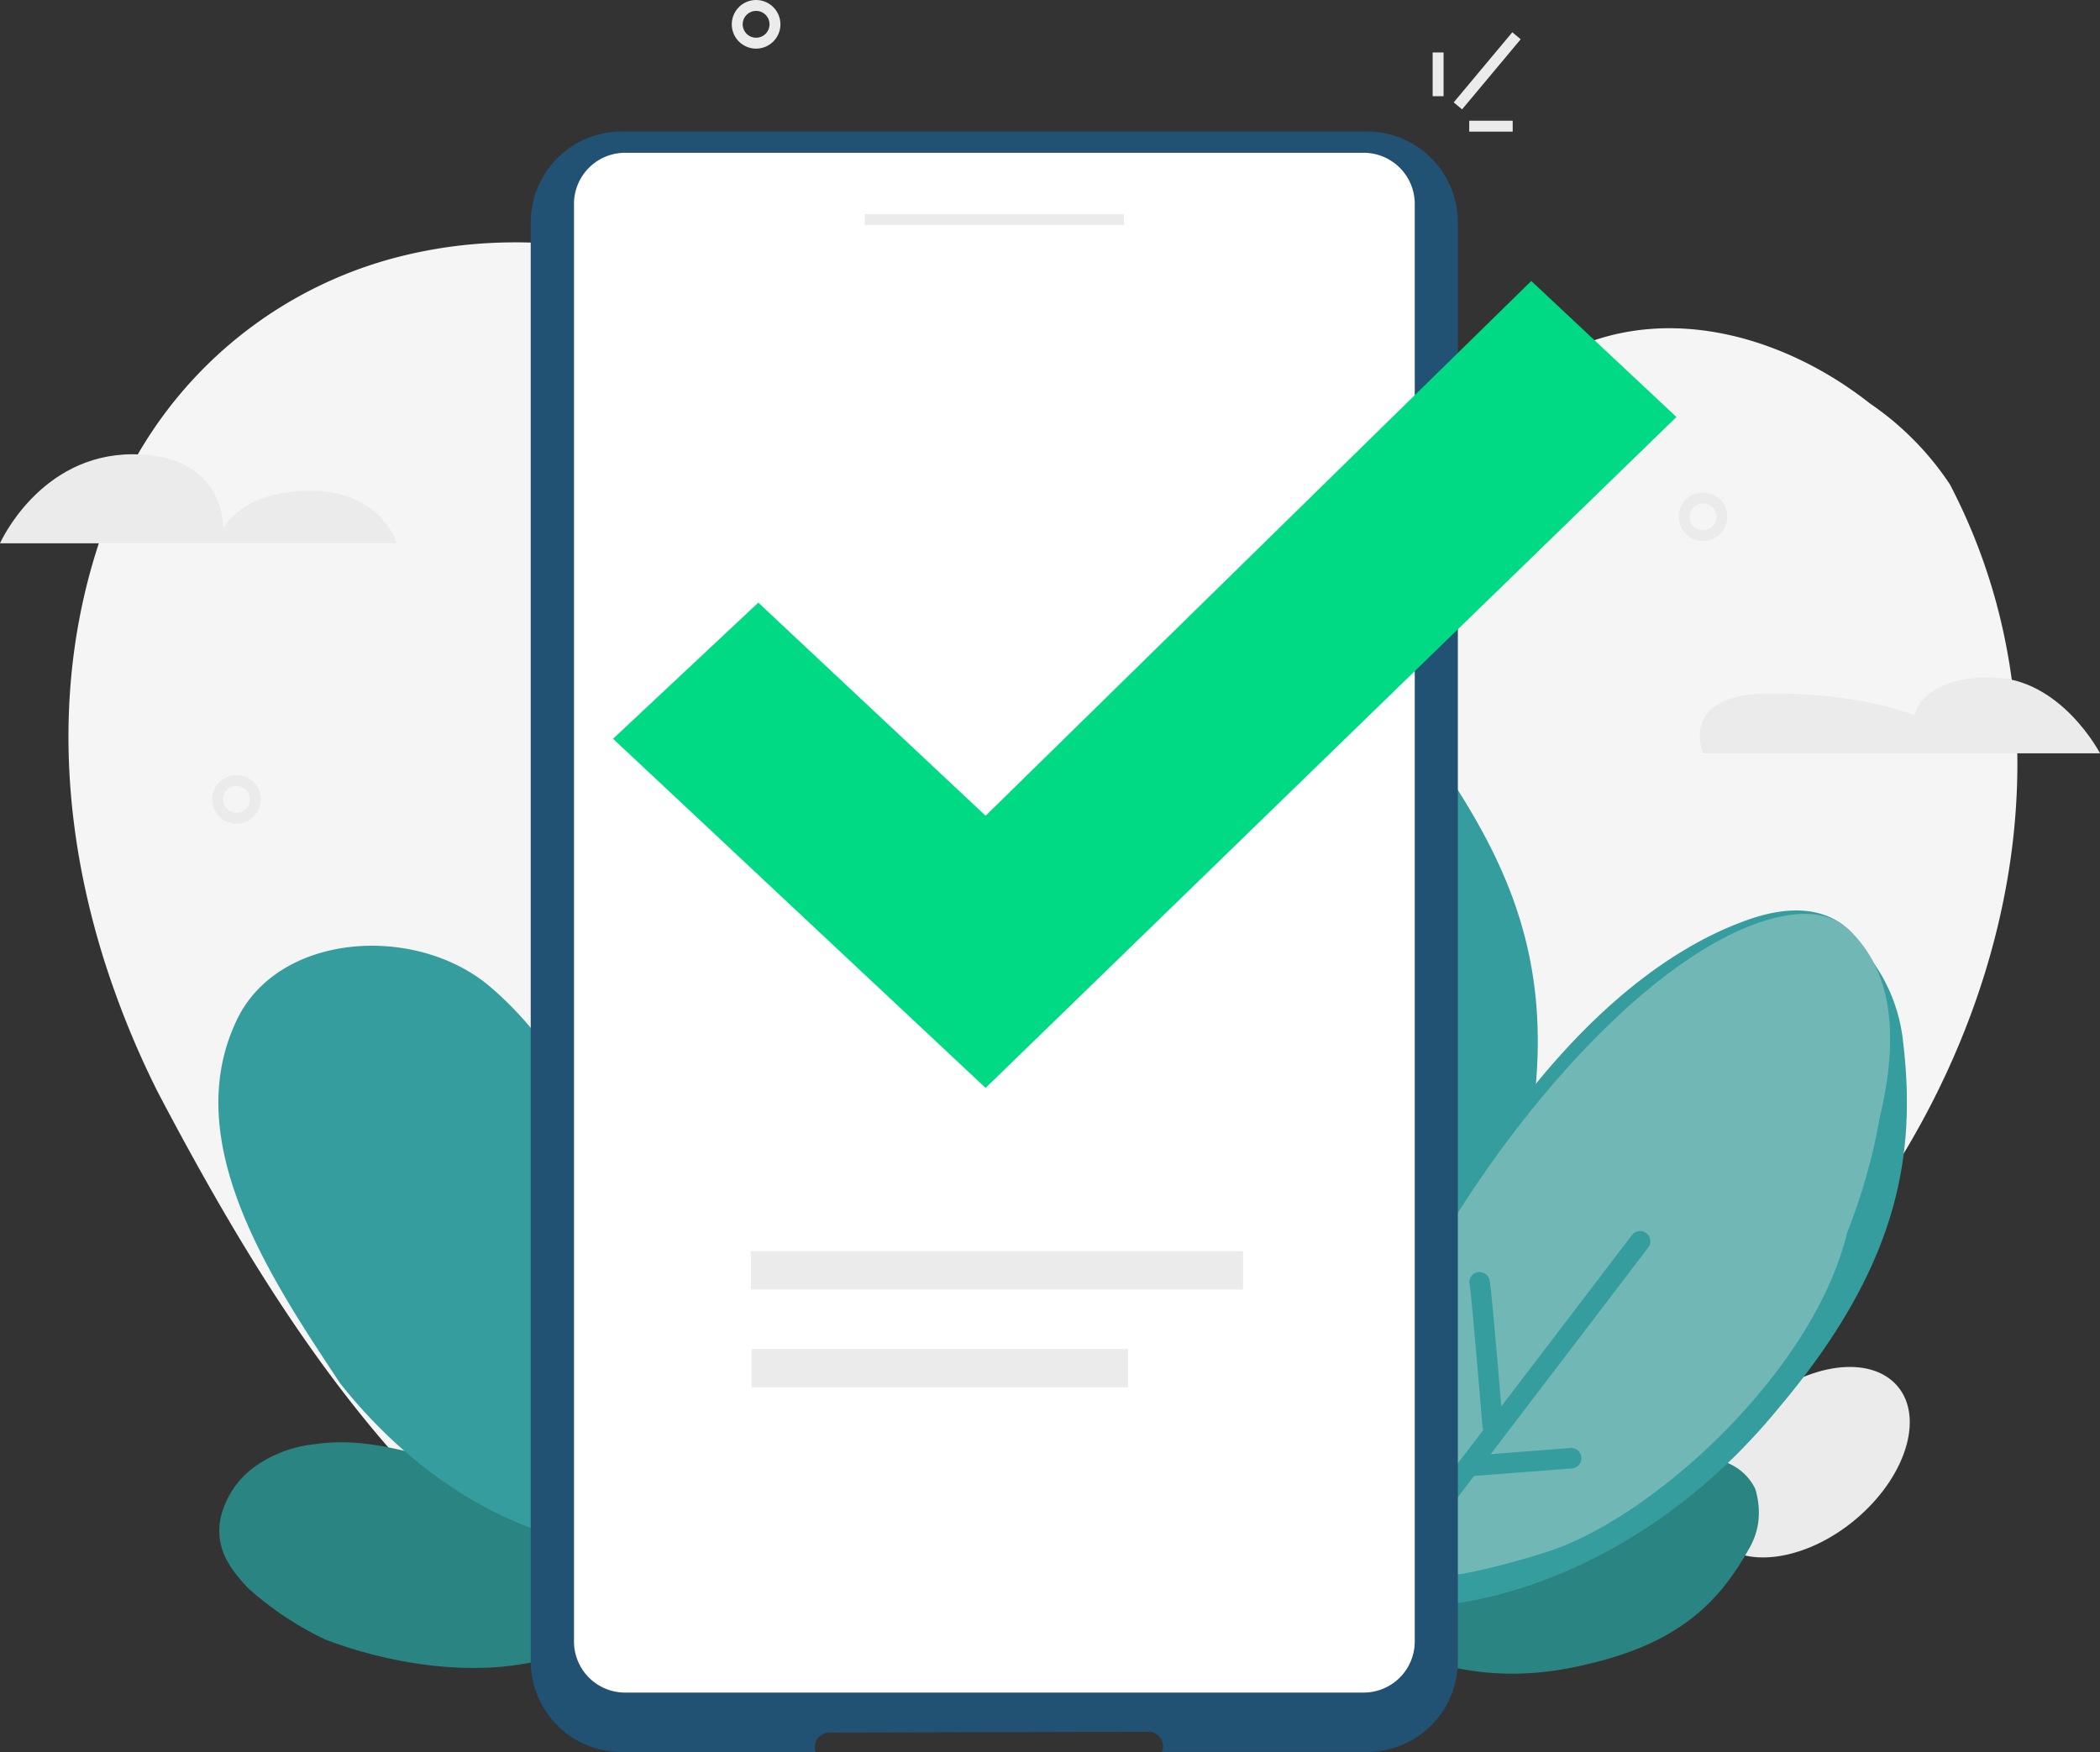 <svg xmlns="http://www.w3.org/2000/svg" width="240" height="200.257" viewBox="0 0 240 200.257">
  <rect x="0" y="0" width="240" height="200.257" fill="#333333" stroke="none"/>
  <g id="Sucesso-Meelnutri" transform="translate(0 0)">
    <path id="Caminho_8959" data-name="Caminho 8959" d="M379.589,555.377c-9.465-7.463-22.53-11.413-33.911-6.292-17.814,8.108-36.821,17.836-55.664,10.111-25.562-10.406-51.254-28.045-79.464-20.353a48.229,48.229,0,0,0-32.422,29.785c-6.193,16.436-5.46,33.856-.492,49.941a102.843,102.843,0,0,0,6.292,15.56c15.1,28.7,34.939,59.921,68.959,68.314a83.22,83.22,0,0,0,41.4-.689c29.052-7.692,55.566-23.428,76.783-44.284a96.739,96.739,0,0,0,9.071-11.26c10.986-15.91,17.278-35.1,16.162-53.979a69.954,69.954,0,0,0-2.276-14.039,67.323,67.323,0,0,0-5.307-13.569A33.754,33.754,0,0,0,379.589,555.377Z" transform="translate(-165.872 -509.254)" fill="#f5f5f5"/>
    <path id="Caminho_8960" data-name="Caminho 8960" d="M1223.727,494.47c-8.4-.569-19.532,1.433-22.695,9.958-2.134,5.953,5.57,9.772,10.822,10.811,8.59,1.784,20.178,3.064,25.474-5.5,2.254-3.633.558-8.349-2.517-10.964A18.787,18.787,0,0,0,1223.727,494.47Z" transform="translate(-1080.469 -471.338)" fill="#e5ecfc"/>
    <path id="Caminho_8961" data-name="Caminho 8961" d="M1898.658,1728.69c5.6-4.979,7.4-11.752,4.06-15.133s-10.526-2.123-16.151,2.812-7.507,11.72-4.158,15.144S1893.067,1733.657,1898.658,1728.69Z" transform="translate(-1686.135 -1555.416)" fill="#ebebeb"/>
    <path id="Caminho_8962" data-name="Caminho 8962" d="M1245.75,1129.449c2.024,9.411,6.259,14.619,10.319,15.647a8.1,8.1,0,0,0,3.075.175,8.824,8.824,0,0,0,1.619-.361c5.723-2.2,23.264-13.613,30.737-39.4,7.321-23.964,2.517-37.587-6.062-50.893a17.909,17.909,0,0,0-5.471-4.279,13.4,13.4,0,0,0-15.112,1.937c-.033.033-.077.066-.109.1C1245.192,1070.261,1241.855,1111.317,1245.75,1129.449Z" transform="translate(-1119.343 -965.126)" fill="#359d9e"/>
    <path id="Caminho_8963" data-name="Caminho 8963" d="M1531.755,1810.968c-3.425,3.031-4.607,6-4.092,7.911a3.874,3.874,0,0,0,.646,1.313,4.441,4.441,0,0,0,.525.591c2.243,1.86,11.052,6.478,23.482,3.589,11.118-2.418,15.746-7.233,19.215-13.459a8.379,8.379,0,0,0,.952-2.637,8.953,8.953,0,0,0-.142-3.5,3.939,3.939,0,0,0-.219-.722,6.055,6.055,0,0,0-3.983-3.118C1556.157,1796.983,1538.365,1805.146,1531.755,1810.968Z" transform="translate(-1371.58 -1633.996)" fill="#2a8481"/>
    <path id="Caminho_8964" data-name="Caminho 8964" d="M1513.5,1295.459c-1.718,8.875.022,14.926,3.151,17.311a7.668,7.668,0,0,0,2.593,1.28,9.548,9.548,0,0,0,1.532.284c5.756.208,25.1-3.184,41.045-22.705,13.755-16.348,15.724-29.008,14.094-42.161a19.192,19.192,0,0,0-4.552-10.2c-.788-.9-1.576-1.806-2.3-2.79-2.7-1.992-6.412-2.112-10.778-.58C1534.8,1244.14,1516.8,1278.368,1513.5,1295.459Z" transform="translate(-1358.466 -1130.787)" fill="#359d9e"/>
    <path id="Caminho_8965" data-name="Caminho 8965" d="M1569.94,1274.807c-3.808,15.878-22.312,32.817-34.622,36.592-6.861,2.123-11.161,2.933-14.871,2.955a10.012,10.012,0,0,1-2.057-.307,6.567,6.567,0,0,1-4.64-4.913c-1.663-5.482.481-18.12,10.33-34.381,10.6-17.5,26.262-33.757,38.594-36.143,3.469-.667,6.172.033,7.988,2.079,4.038,4.246,5.406,10.921,3.009,20.955A67.529,67.529,0,0,1,1569.94,1274.807Z" transform="translate(-1358.838 -1133.912)" fill="#70b7b5"/>
    <path id="Caminho_8966" data-name="Caminho 8966" d="M374.4,1798.778c2.178,2.933,7.408,4.694,5.69,7.725a17.038,17.038,0,0,1-6.937,6.8,23.037,23.037,0,0,1-6.948,2.331c-7.441,1.335-16.02-.164-22.793-2.736a37.04,37.04,0,0,1-8.765-5.8c-2.123-2.221-3.852-4.519-3.272-7.955a10.051,10.051,0,0,1,3.939-6.018,14.418,14.418,0,0,1,6.948-2.582c8.021-1.149,15.473,2.867,22.771,4.169A47.73,47.73,0,0,1,374.4,1798.778Z" transform="translate(-306.199 -1625.482)" fill="#2a8481"/>
    <path id="Caminho_8967" data-name="Caminho 8967" d="M386,1328.134c.066,4.53,1.2,11.982-3.95,12.551-12.223.766-23.176-4.333-31.842-12.4a59.138,59.138,0,0,1-6.04-6.554c-7.966-11.993-18.285-27.465-11.971-41.22,4.585-10.318,20.626-11.457,29.227-4.016,12.606,10.888,14.9,26.94,22.716,40.246A59.355,59.355,0,0,1,386,1328.134Z" transform="translate(-305.284 -1163.604)" fill="#359d9e"/>
    <path id="Caminho_8968" data-name="Caminho 8968" d="M1561.865,1607.2a1.171,1.171,0,0,1-.93-1.882l26.656-34.961a1.171,1.171,0,1,1,1.86,1.422l-26.656,34.961A1.173,1.173,0,0,1,1561.865,1607.2Z" transform="translate(-1401.099 -1429.163)" fill="#359d9e"/>
    <path id="Caminho_8969" data-name="Caminho 8969" d="M1639.48,1631.3a1.159,1.159,0,0,1-1.16-1.072c-.481-5.843-1.3-15.385-1.466-16.206a1.166,1.166,0,0,1,.854-1.4,1.186,1.186,0,0,1,1.422.854c.208.832,1.215,12.89,1.521,16.567a1.166,1.166,0,0,1-1.072,1.258Zm-2.626-17.267Z" transform="translate(-1468.898 -1467.19)" fill="#359d9e"/>
    <path id="Caminho_8970" data-name="Caminho 8970" d="M1626.637,1799.605a1.169,1.169,0,0,1-1.16-1.083,1.181,1.181,0,0,1,1.072-1.258l11.708-.9a1.169,1.169,0,1,1,.186,2.331l-11.708.9A.383.383,0,0,1,1626.637,1799.605Z" transform="translate(-1458.792 -1630.851)" fill="#359d9e"/>
    <path id="Caminho_8971" data-name="Caminho 8971" d="M551.7,1517.119a1.286,1.286,0,0,1-1.072-.569l-24.741-36.569a1.293,1.293,0,0,1,2.145-1.445l24.741,36.57a1.288,1.288,0,0,1-.35,1.795A1.245,1.245,0,0,1,551.7,1517.119Z" transform="translate(-479.325 -1347.292)" fill="#359d9e"/>
    <path id="Caminho_8972" data-name="Caminho 8972" d="M752.082,421.2h-85.2A10.386,10.386,0,0,0,656.5,431.584V596.038a10.386,10.386,0,0,0,10.384,10.384h22.18a1.577,1.577,0,0,1-.1-.558,1.665,1.665,0,0,1,1.641-1.663l36.5-.088a1.632,1.632,0,0,1,1.51,2.3h23.46a10.386,10.386,0,0,0,10.384-10.384V431.584A10.379,10.379,0,0,0,752.082,421.2Z" transform="translate(-595.846 -406.165)" fill="#215273"/>
    <path id="Caminho_8973" data-name="Caminho 8973" d="M791.942,619.4h-84.4a5.842,5.842,0,0,1-5.843-5.843V449.243a5.842,5.842,0,0,1,5.843-5.843h84.4a5.842,5.842,0,0,1,5.843,5.843V613.555A5.842,5.842,0,0,1,791.942,619.4Z" transform="translate(-636.1 -425.936)" fill="#fff"/>
    <path id="Caminho_8974" data-name="Caminho 8974" d="M326.579,1094.647a1.532,1.532,0,1,1-1.532,1.532,1.536,1.536,0,0,1,1.532-1.532m0-1.247a2.779,2.779,0,1,0,2.779,2.779,2.783,2.783,0,0,0-2.779-2.779Z" transform="translate(-299.552 -1004.81)" fill="#ebebeb"/>
    <path id="Caminho_8975" data-name="Caminho 8975" d="M869.279,285.047a1.532,1.532,0,1,1-1.532,1.532,1.537,1.537,0,0,1,1.532-1.532m0-1.247a2.779,2.779,0,1,0,2.779,2.779,2.783,2.783,0,0,0-2.779-2.779Z" transform="translate(-782.867 -283.8)" fill="#ebebeb"/>
    <path id="Caminho_8976" data-name="Caminho 8976" d="M1858.279,799.447a1.532,1.532,0,1,1-1.532,1.532,1.536,1.536,0,0,1,1.532-1.532m0-1.247a2.779,2.779,0,1,0,2.779,2.779,2.783,2.783,0,0,0-2.779-2.779Z" transform="translate(-1663.646 -741.912)" fill="#ebebeb"/>
    <path id="Caminho_8977" data-name="Caminho 8977" d="M102.2,768.476s4.508-10.176,15.177-10.176,10.341,8.5,10.341,8.5,2-4.333,10.012-4.333,9.837,6.007,9.837,6.007Z" transform="translate(-102.2 -706.378)" fill="#ebebeb"/>
    <path id="Caminho_8978" data-name="Caminho 8978" d="M1877.845,999.988s-2.955-6.85,7.714-6.85S1902,995.644,1902,995.644s.689-4.344,8.7-4.344,12.518,8.688,12.518,8.688Z" transform="translate(-1683.212 -913.882)" fill="#ebebeb"/>
    <path id="Caminho_8979" data-name="Caminho 8979" d="M742.5,629.627l16.6-15.56,25.977,24.358L847.438,577.3l16.589,15.549-78.95,76.685Z" transform="translate(-672.436 -545.184)" fill="#00da84"/>
    <rect id="Retângulo_562" data-name="Retângulo 562" width="29.599" height="1.247" transform="translate(98.843 24.456)" fill="#ebebeb"/>
    <rect id="Retângulo_563" data-name="Retângulo 563" width="1.247" height="5.001" transform="translate(163.732 5.996)" fill="#ebebeb"/>
    <rect id="Retângulo_564" data-name="Retângulo 564" width="10.45" height="1.247" transform="matrix(0.641, -0.767, 0.767, 0.641, 166.138, 11.702)" fill="#ebebeb"/>
    <rect id="Retângulo_565" data-name="Retângulo 565" width="4.968" height="1.247" transform="translate(167.912 13.798)" fill="#ebebeb"/>
    <rect id="Retângulo_566" data-name="Retângulo 566" width="56.255" height="4.377" transform="translate(85.811 143.018)" fill="#ebebeb"/>
    <rect id="Retângulo_567" data-name="Retângulo 567" width="43.026" height="4.377" transform="translate(85.898 154.19)" fill="#ebebeb"/>
  </g>
</svg>
